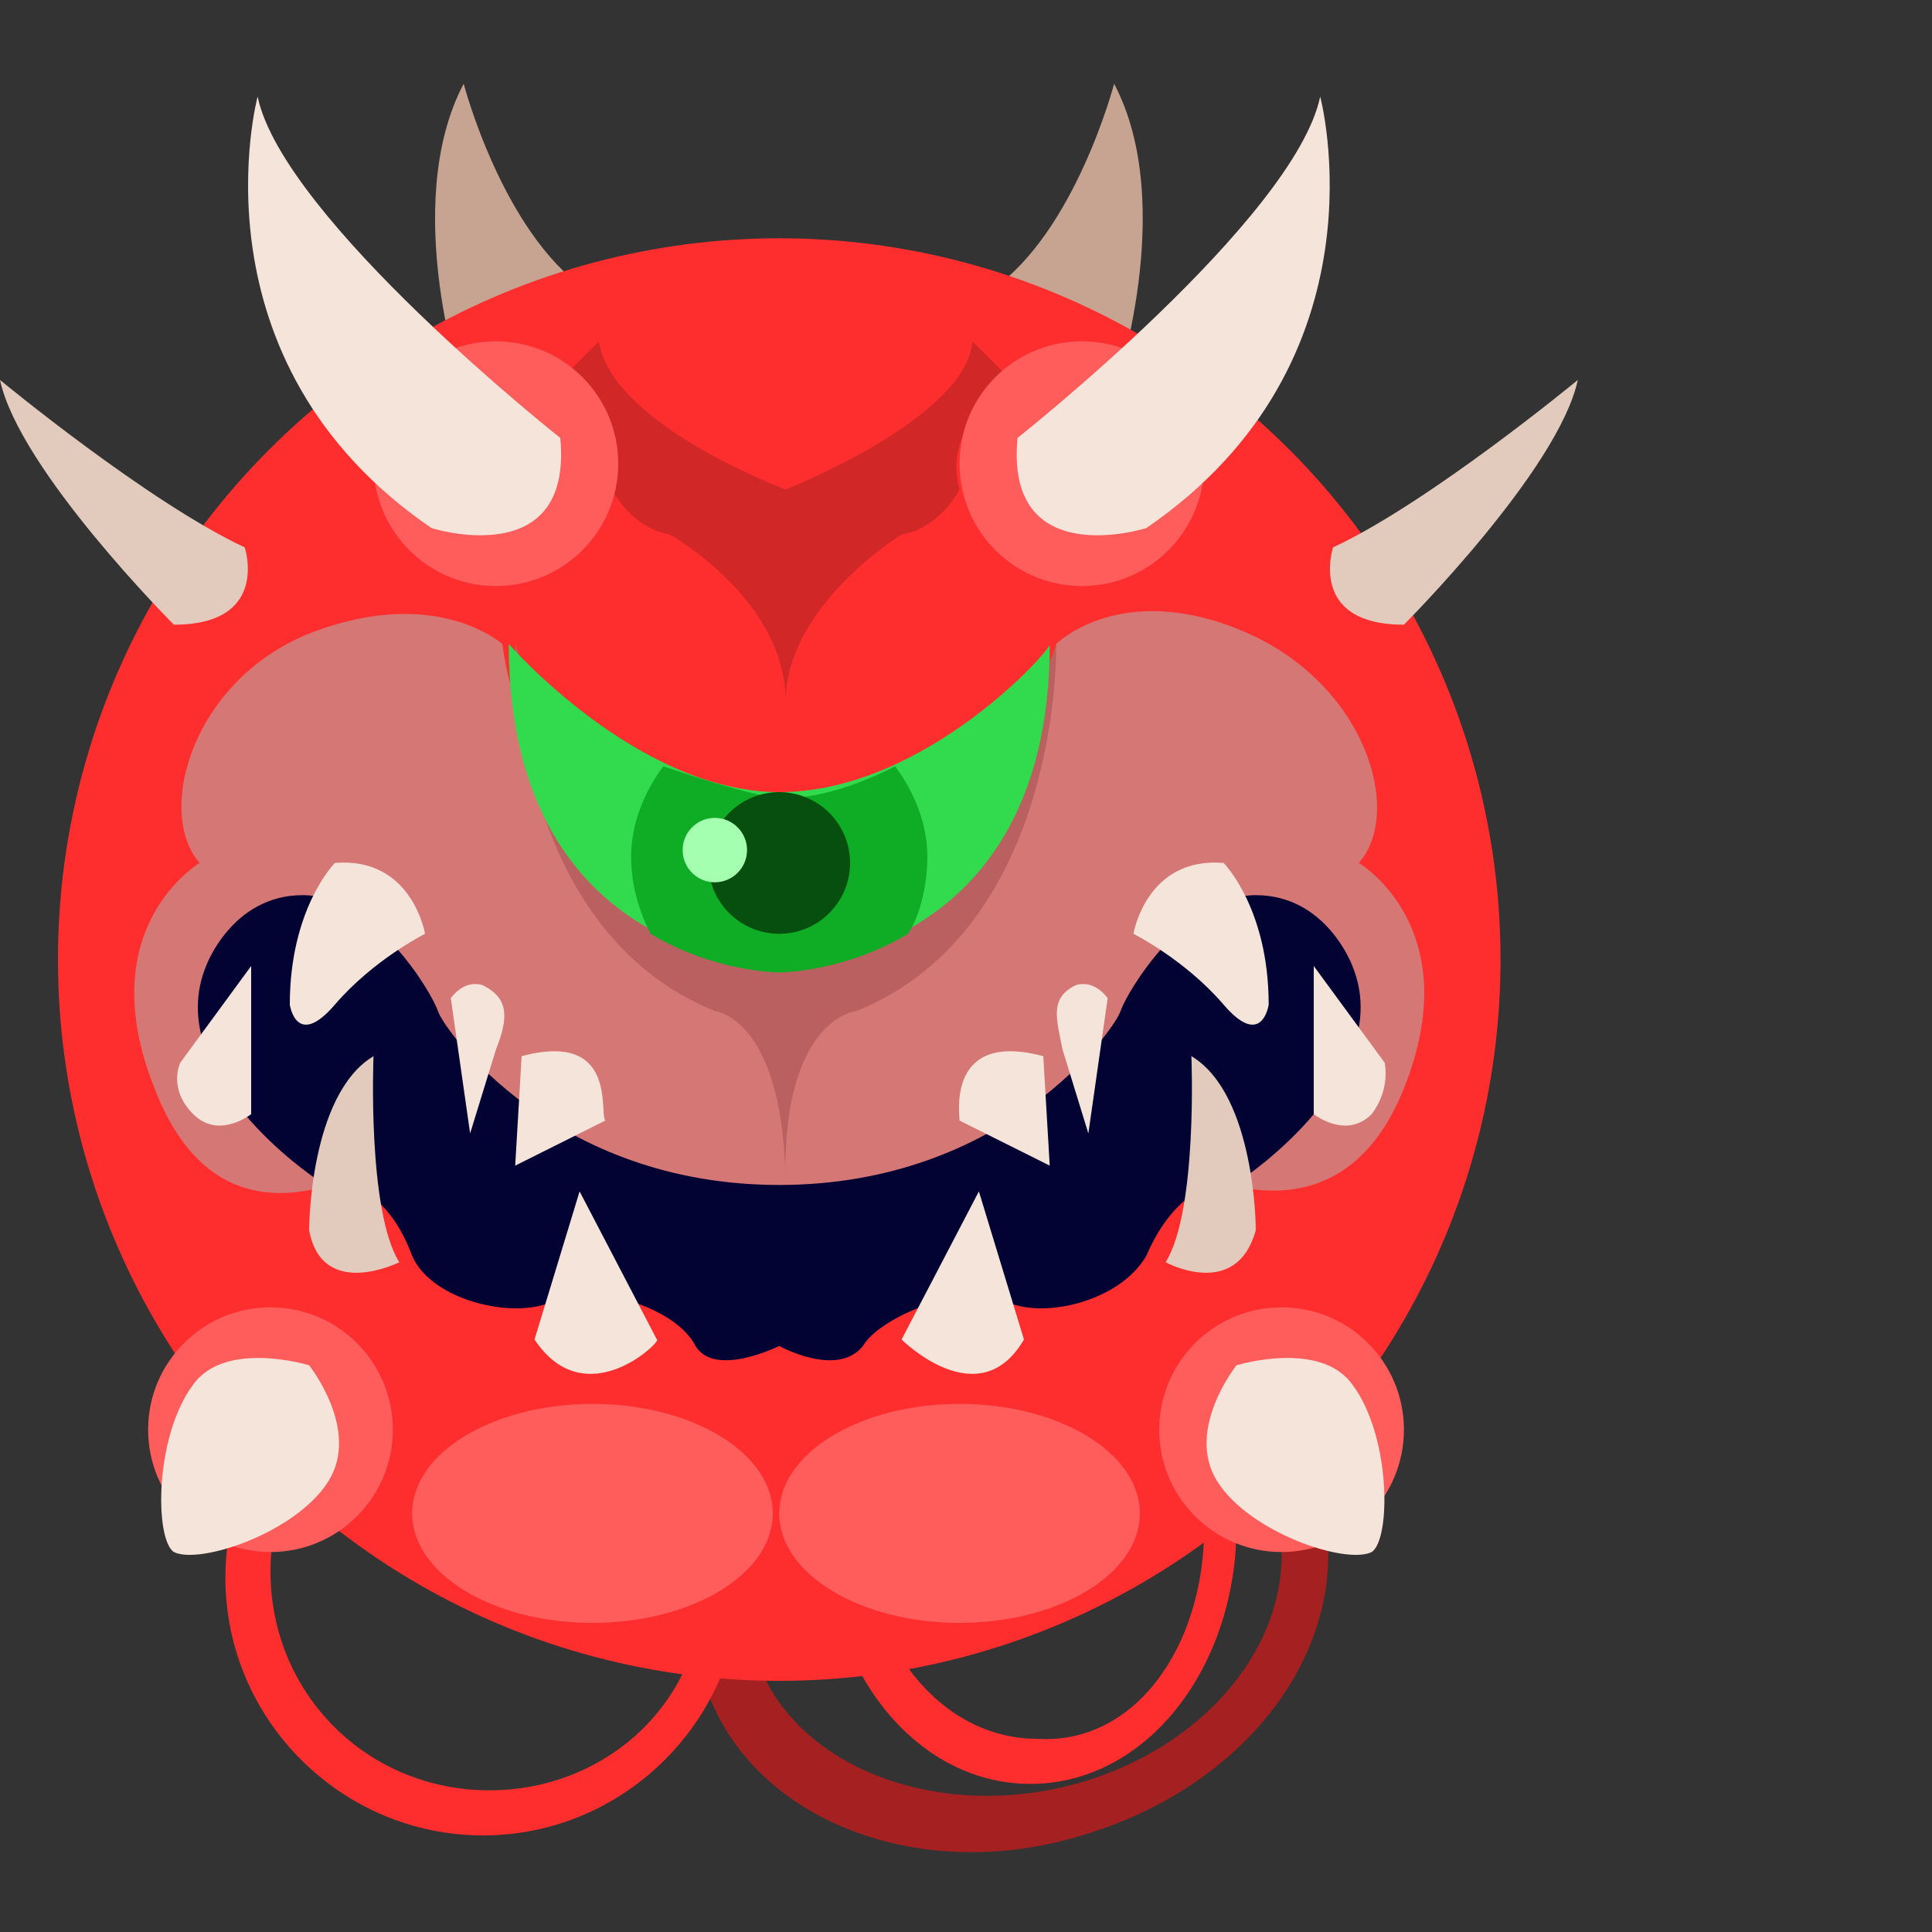 <svg xmlns="http://www.w3.org/2000/svg" baseProfile="tiny" viewBox="-290 382 30 30">
  <rect x="-290" y="382" width="30" height="30" fill="#333333" stroke="none"/>
  <path fill="#A52020" d="M-275.4 402.7c-2.7.8-4.3 3.1-3.7 5.3.6 2.2 3.3 3.3 5.9 2.5 2.7-.8 4.3-3.1 3.7-5.3-.6-2.1-3.2-3.3-5.9-2.5m2.1 7c-2.2.6-4.5-.3-5-2.1s.9-3.7 3.1-4.3c2.2-.6 4.5.3 5 2.1s-.9 3.7-3.1 4.3"/>
  <path fill="#FF2E2E" d="M-282.5 402.5c-2.2 0-4 1.8-4 4s1.8 4 4 4 4-1.8 4-4c.1-2.2-1.7-4-4-4m.1 7.3c-1.9 0-3.4-1.5-3.4-3.4s1.5-3.3 3.3-3.3c1.9 0 3.4 1.5 3.4 3.4.1 1.8-1.4 3.3-3.3 3.3"/>
  <path fill="#C6A491" d="M-282.8 388.1s-1-2.9 0-4.8c0 0 .6 2.3 1.9 3.2l-1.9 1.6m10.1 0s1-2.9 0-4.8c0 0-.6 2.3-1.9 3.2l1.9 1.6"/>
  <g fill="#FF2E2E">
    <path d="M-274 401.7c-1.8 0-3.2 1.8-3.2 4s1.4 4 3.2 4 3.2-1.8 3.2-4-1.4-4-3.2-4m.1 7.3c-1.5 0-2.7-1.5-2.7-3.4s1.2-3.3 2.6-3.3c1.5 0 2.7 1.5 2.7 3.4s-1.1 3.4-2.6 3.3"/>
    <circle cx="-277.9" cy="396.9" r="11.2"/>
  </g>
  <path fill="#D57775" d="M-268.9 395.4c.7-.8.1-2.8-1.8-3.6-1.9-.8-2.9.2-2.9.2-.5 3.7-4.3 3.7-4.3 3.7s-3.8 0-4.3-3.7c0 0-1-.9-2.9-.2s-2.5 2.8-1.8 3.6c0 0-1.7 1-.7 3.5 1 2.6 3.1 1.3 3.3 1.3.1 0 5.2 1.6 5.2 1.6l1.2-.8 1.2.8s5-1.7 5.2-1.6c.1 0 2.3 1.2 3.3-1.3s-.7-3.5-.7-3.5"/>
  <path fill="#BA6060" d="M-273.6 392c-.5 1.7-4.2 4.6-4.2 4.6s-3.7-2.9-4.2-4.6c0 0-.1 4.4 3.1 5.7 0 0 1.1.1 1.1 2.8-.1-2.7 1.1-2.8 1.1-2.8 3.2-1.3 3.1-5.7 3.1-5.7"/>
  <path fill="#D22727" d="M-274.3 387.9l-.6-.6c-.1 1.2-2.9 2.3-2.9 2.3s-2.7-1-2.9-2.3l-.6.6s1.1.7.8 1.7c0 0 .3.6.9.7 0 0 1.8 1 1.8 2.6 0-1.5 1.8-2.6 1.8-2.6.6-.1.9-.7.9-.7-.3-1 .8-1.7.8-1.7"/>
  <path fill="#31DB4D" d="M-277.9 394.3c-2.2 0-4.2-2.3-4.2-2.3 0 5 4.2 5 4.2 5s4.2 0 4.2-5c.1 0-1.9 2.3-4.2 2.3"/>
  <path fill="#0EAD25" d="M-279.7 393.9c-.3.4-.5.9-.5 1.4 0 .4.1.8.3 1.2 1 .6 2 .6 2 .6s1 0 2-.6c.2-.3.3-.8.3-1.2 0-.5-.2-1-.5-1.4-.6.3-1.2.5-1.8.5-.6-.1-1.2-.3-1.8-.5"/>
  <circle cx="-277.9" cy="395.4" r="1.1" fill="#074F0F"/>
  <circle cx="-278.9" cy="395.2" r=".5" fill="#A4FFB1"/>
  <circle cx="-282.3" cy="389.2" r="1.9" fill="#FF5C5C"/>
  <path fill="#020233" d="M-269 397s-.4-1.1-1.5-1.1-2 1.5-2.1 1.8c-.1.3-1.8 2.7-5.3 2.7s-5.2-2.4-5.3-2.7c-.1-.3-1-1.8-2.1-1.8s-1.5 1.1-1.5 1.1c-.7 1.7 1.7 3.3 1.7 3.3.7 0 1.2.4 1.5 1.2.3.7 1.6 1 2.2.7.6-.3 1.9.1 2.2.7.3.5 1.3 0 1.3 0s.9.5 1.3 0c.3-.5 1.7-1 2.2-.7.6.3 1.8 0 2.2-.7.3-.7.8-1.2 1.5-1.2 0 0 2.4-1.6 1.7-3.3"/>
  <path fill="#F4E4D9" d="M-281.3 388.8s-4.3-3.4-4.7-5.3c0 0-1.1 4.1 2.7 6.7 0 0 2.2.7 2-1.4"/>
  <circle cx="-273.2" cy="389.2" r="1.9" fill="#FF5C5C"/>
  <path fill="#E2CBBC" d="M-287.3 391.7s-2.4-2.4-2.7-3.8c0 0 2.3 1.9 3.8 2.6 0 0 .4 1.2-1.1 1.2"/>
  <path fill="#F4E4D9" d="M-274.2 388.8s4.3-3.4 4.7-5.3c0 0 1.1 4.1-2.7 6.7 0 0-2.2.7-2-1.4"/>
  <path fill="#E2CBBC" d="M-268.2 391.7s2.4-2.4 2.7-3.8c0 0-2.3 1.9-3.8 2.6 0 0-.4 1.2 1.1 1.2"/>
  <circle cx="-270.1" cy="404.2" r="1.9" fill="#FF5C5C"/>
  <path fill="#F4E4D9" d="M-270.8 403.2s-.8 1-.3 1.8 2 1.3 2.4 1.1c.3-.2.3-1.8-.3-2.6-.5-.7-1.8-.3-1.8-.3"/>
  <circle cx="-285.8" cy="404.2" r="1.9" fill="#FF5C5C"/>
  <path fill="#F4E4D9" d="M-285.2 403.2s.8 1 .3 1.8-2 1.3-2.4 1.1c-.3-.2-.3-1.8.3-2.6.5-.7 1.8-.3 1.8-.3"/>
  <path fill="#E2CBBC" d="M-285.2 401.1s0-2.1 1-2.7c0 0-.1 2.4.4 3.2 0 0-1.2.6-1.4-.5"/>
  <path fill="#F4E4D9" d="M-284.8 395.4s-.7.7-.7 2.2c0 0 .1.7.7 0s1.4-1.1 1.4-1.1-.2-1.2-1.4-1.1m3.1 7.4l.7-2.3 1.2 2.3c.1 0-1.1 1.2-1.9 0m-.2-4.4l-.1 1.7 1.4-.7c-.1-.1.2-1.4-1.3-1m-.4-.1l-.4 1.3-.3-2.1s.2-.3.5-.2c.4.2.4.5.2 1m-4.9.2l1.1-1.5v2.3s-.5.4-.9 0-.2-.8-.2-.8"/>
  <path fill="#E2CBBC" d="M-270.5 401.1s0-2.1-1-2.7c0 0 .1 2.4-.4 3.2 0 0 1.1.6 1.4-.5"/>
  <path fill="#F4E4D9" d="M-271 395.4s.7.7.7 2.2c0 0-.1.7-.7 0s-1.4-1.1-1.4-1.1.2-1.2 1.4-1.1m-3.1 7.4l-.7-2.3-1.2 2.3s1.2 1.2 1.9 0m.3-4.4l.1 1.7-1.4-.7c0-.1-.2-1.4 1.3-1m.3-.1l.4 1.3.3-2.1s-.2-.3-.5-.2c-.4.2-.3.5-.2 1m5 .2l-1.1-1.5v2.3s.5.4.9 0c.3-.4.2-.8.2-.8"/>
  <g fill="#FF5C5C">
    <ellipse cx="-280.8" cy="405.5" rx="2.8" ry="1.7"/>
    <ellipse cx="-275.1" cy="405.5" rx="2.8" ry="1.7"/>
  </g>
</svg>

